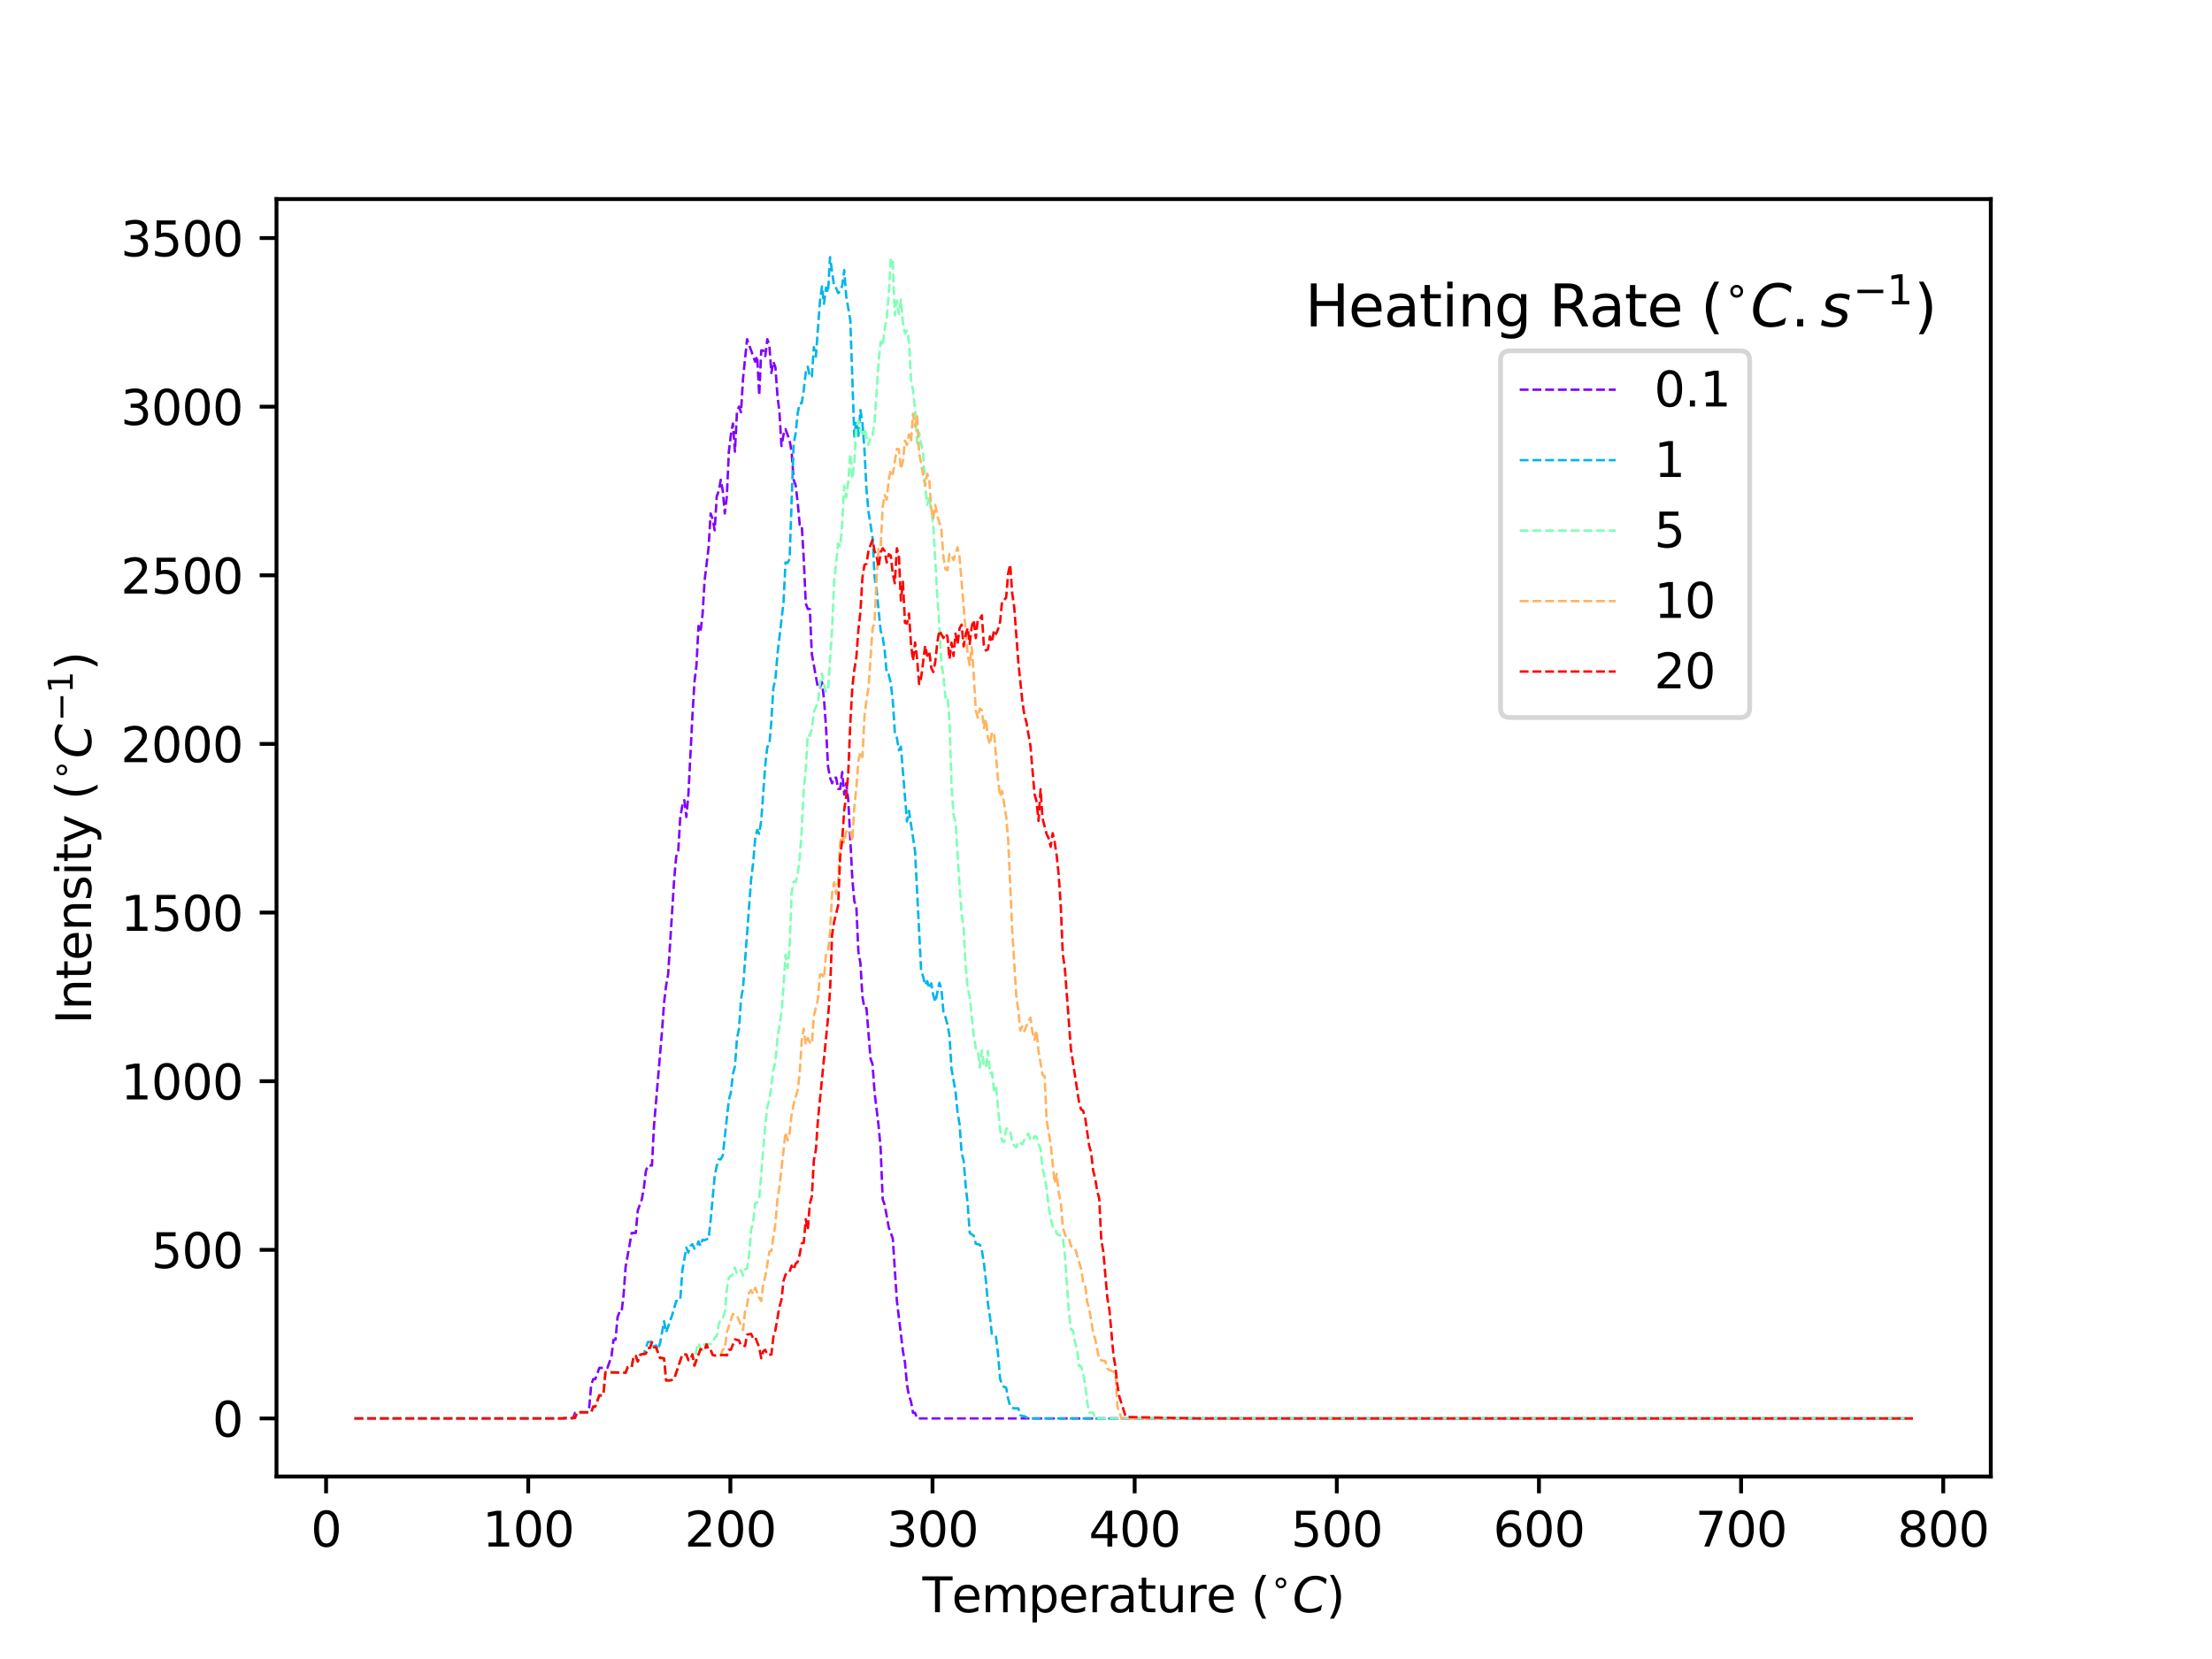 <?xml version="1.0" encoding="utf-8" standalone="no"?>
<!DOCTYPE svg PUBLIC "-//W3C//DTD SVG 1.1//EN"
  "http://www.w3.org/Graphics/SVG/1.1/DTD/svg11.dtd">
<svg xmlns:xlink="http://www.w3.org/1999/xlink" width="460.8pt" height="345.6pt" viewBox="0 0 460.8 345.6" xmlns="http://www.w3.org/2000/svg" version="1.1">
 <defs>
  <style type="text/css">*{stroke-linejoin: round; stroke-linecap: butt}</style>
 </defs>
 <g id="figure_1">
  <g id="patch_1">
   <path d="M 0 345.6 
L 460.8 345.6 
L 460.8 0 
L 0 0 
z
" style="fill: #ffffff"/>
  </g>
  <g id="axes_1">
   <g id="patch_2">
    <path d="M 57.6 307.584 
L 414.72 307.584 
L 414.72 41.472 
L 57.6 41.472 
z
" style="fill: #ffffff"/>
   </g>
   <g id="matplotlib.axis_1">
    <g id="xtick_1">
     <g id="line2d_1">
      <defs>
       <path id="mc1301c5513" d="M 0 0 
L 0 3.5 
" style="stroke: #000000; stroke-width: 0.8"/>
      </defs>
      <g>
       <use xlink:href="#mc1301c5513" x="67.93" y="307.584" style="stroke: #000000; stroke-width: 0.8"/>
      </g>
     </g>
     <g id="text_1">
      <!-- 0 -->
      <g transform="translate(64.749 322.182) scale(0.1 -0.1)">
       <defs>
        <path id="DejaVuSans-30" d="M 2034 4250 
Q 1547 4250 1301 3770 
Q 1056 3291 1056 2328 
Q 1056 1369 1301 889 
Q 1547 409 2034 409 
Q 2525 409 2770 889 
Q 3016 1369 3016 2328 
Q 3016 3291 2770 3770 
Q 2525 4250 2034 4250 
z
M 2034 4750 
Q 2819 4750 3233 4129 
Q 3647 3509 3647 2328 
Q 3647 1150 3233 529 
Q 2819 -91 2034 -91 
Q 1250 -91 836 529 
Q 422 1150 422 2328 
Q 422 3509 836 4129 
Q 1250 4750 2034 4750 
z
" transform="scale(0.016)"/>
       </defs>
       <use xlink:href="#DejaVuSans-30"/>
      </g>
     </g>
    </g>
    <g id="xtick_2">
     <g id="line2d_2">
      <g>
       <use xlink:href="#mc1301c5513" x="110.04" y="307.584" style="stroke: #000000; stroke-width: 0.8"/>
      </g>
     </g>
     <g id="text_2">
      <!-- 100 -->
      <g transform="translate(100.496 322.182) scale(0.1 -0.1)">
       <defs>
        <path id="DejaVuSans-31" d="M 794 531 
L 1825 531 
L 1825 4091 
L 703 3866 
L 703 4441 
L 1819 4666 
L 2450 4666 
L 2450 531 
L 3481 531 
L 3481 0 
L 794 0 
L 794 531 
z
" transform="scale(0.016)"/>
       </defs>
       <use xlink:href="#DejaVuSans-31"/>
       <use xlink:href="#DejaVuSans-30" transform="translate(63.623 0)"/>
       <use xlink:href="#DejaVuSans-30" transform="translate(127.246 0)"/>
      </g>
     </g>
    </g>
    <g id="xtick_3">
     <g id="line2d_3">
      <g>
       <use xlink:href="#mc1301c5513" x="152.15" y="307.584" style="stroke: #000000; stroke-width: 0.8"/>
      </g>
     </g>
     <g id="text_3">
      <!-- 200 -->
      <g transform="translate(142.607 322.182) scale(0.1 -0.1)">
       <defs>
        <path id="DejaVuSans-32" d="M 1228 531 
L 3431 531 
L 3431 0 
L 469 0 
L 469 531 
Q 828 903 1448 1529 
Q 2069 2156 2228 2338 
Q 2531 2678 2651 2914 
Q 2772 3150 2772 3378 
Q 2772 3750 2511 3984 
Q 2250 4219 1831 4219 
Q 1534 4219 1204 4116 
Q 875 4013 500 3803 
L 500 4441 
Q 881 4594 1212 4672 
Q 1544 4750 1819 4750 
Q 2544 4750 2975 4387 
Q 3406 4025 3406 3419 
Q 3406 3131 3298 2873 
Q 3191 2616 2906 2266 
Q 2828 2175 2409 1742 
Q 1991 1309 1228 531 
z
" transform="scale(0.016)"/>
       </defs>
       <use xlink:href="#DejaVuSans-32"/>
       <use xlink:href="#DejaVuSans-30" transform="translate(63.623 0)"/>
       <use xlink:href="#DejaVuSans-30" transform="translate(127.246 0)"/>
      </g>
     </g>
    </g>
    <g id="xtick_4">
     <g id="line2d_4">
      <g>
       <use xlink:href="#mc1301c5513" x="194.261" y="307.584" style="stroke: #000000; stroke-width: 0.8"/>
      </g>
     </g>
     <g id="text_4">
      <!-- 300 -->
      <g transform="translate(184.717 322.182) scale(0.1 -0.1)">
       <defs>
        <path id="DejaVuSans-33" d="M 2597 2516 
Q 3050 2419 3304 2112 
Q 3559 1806 3559 1356 
Q 3559 666 3084 287 
Q 2609 -91 1734 -91 
Q 1441 -91 1130 -33 
Q 819 25 488 141 
L 488 750 
Q 750 597 1062 519 
Q 1375 441 1716 441 
Q 2309 441 2620 675 
Q 2931 909 2931 1356 
Q 2931 1769 2642 2001 
Q 2353 2234 1838 2234 
L 1294 2234 
L 1294 2753 
L 1863 2753 
Q 2328 2753 2575 2939 
Q 2822 3125 2822 3475 
Q 2822 3834 2567 4026 
Q 2313 4219 1838 4219 
Q 1578 4219 1281 4162 
Q 984 4106 628 3988 
L 628 4550 
Q 988 4650 1302 4700 
Q 1616 4750 1894 4750 
Q 2613 4750 3031 4423 
Q 3450 4097 3450 3541 
Q 3450 3153 3228 2886 
Q 3006 2619 2597 2516 
z
" transform="scale(0.016)"/>
       </defs>
       <use xlink:href="#DejaVuSans-33"/>
       <use xlink:href="#DejaVuSans-30" transform="translate(63.623 0)"/>
       <use xlink:href="#DejaVuSans-30" transform="translate(127.246 0)"/>
      </g>
     </g>
    </g>
    <g id="xtick_5">
     <g id="line2d_5">
      <g>
       <use xlink:href="#mc1301c5513" x="236.371" y="307.584" style="stroke: #000000; stroke-width: 0.8"/>
      </g>
     </g>
     <g id="text_5">
      <!-- 400 -->
      <g transform="translate(226.827 322.182) scale(0.1 -0.1)">
       <defs>
        <path id="DejaVuSans-34" d="M 2419 4116 
L 825 1625 
L 2419 1625 
L 2419 4116 
z
M 2253 4666 
L 3047 4666 
L 3047 1625 
L 3713 1625 
L 3713 1100 
L 3047 1100 
L 3047 0 
L 2419 0 
L 2419 1100 
L 313 1100 
L 313 1709 
L 2253 4666 
z
" transform="scale(0.016)"/>
       </defs>
       <use xlink:href="#DejaVuSans-34"/>
       <use xlink:href="#DejaVuSans-30" transform="translate(63.623 0)"/>
       <use xlink:href="#DejaVuSans-30" transform="translate(127.246 0)"/>
      </g>
     </g>
    </g>
    <g id="xtick_6">
     <g id="line2d_6">
      <g>
       <use xlink:href="#mc1301c5513" x="278.481" y="307.584" style="stroke: #000000; stroke-width: 0.8"/>
      </g>
     </g>
     <g id="text_6">
      <!-- 500 -->
      <g transform="translate(268.937 322.182) scale(0.1 -0.1)">
       <defs>
        <path id="DejaVuSans-35" d="M 691 4666 
L 3169 4666 
L 3169 4134 
L 1269 4134 
L 1269 2991 
Q 1406 3038 1543 3061 
Q 1681 3084 1819 3084 
Q 2600 3084 3056 2656 
Q 3513 2228 3513 1497 
Q 3513 744 3044 326 
Q 2575 -91 1722 -91 
Q 1428 -91 1123 -41 
Q 819 9 494 109 
L 494 744 
Q 775 591 1075 516 
Q 1375 441 1709 441 
Q 2250 441 2565 725 
Q 2881 1009 2881 1497 
Q 2881 1984 2565 2268 
Q 2250 2553 1709 2553 
Q 1456 2553 1204 2497 
Q 953 2441 691 2322 
L 691 4666 
z
" transform="scale(0.016)"/>
       </defs>
       <use xlink:href="#DejaVuSans-35"/>
       <use xlink:href="#DejaVuSans-30" transform="translate(63.623 0)"/>
       <use xlink:href="#DejaVuSans-30" transform="translate(127.246 0)"/>
      </g>
     </g>
    </g>
    <g id="xtick_7">
     <g id="line2d_7">
      <g>
       <use xlink:href="#mc1301c5513" x="320.591" y="307.584" style="stroke: #000000; stroke-width: 0.8"/>
      </g>
     </g>
     <g id="text_7">
      <!-- 600 -->
      <g transform="translate(311.048 322.182) scale(0.1 -0.1)">
       <defs>
        <path id="DejaVuSans-36" d="M 2113 2584 
Q 1688 2584 1439 2293 
Q 1191 2003 1191 1497 
Q 1191 994 1439 701 
Q 1688 409 2113 409 
Q 2538 409 2786 701 
Q 3034 994 3034 1497 
Q 3034 2003 2786 2293 
Q 2538 2584 2113 2584 
z
M 3366 4563 
L 3366 3988 
Q 3128 4100 2886 4159 
Q 2644 4219 2406 4219 
Q 1781 4219 1451 3797 
Q 1122 3375 1075 2522 
Q 1259 2794 1537 2939 
Q 1816 3084 2150 3084 
Q 2853 3084 3261 2657 
Q 3669 2231 3669 1497 
Q 3669 778 3244 343 
Q 2819 -91 2113 -91 
Q 1303 -91 875 529 
Q 447 1150 447 2328 
Q 447 3434 972 4092 
Q 1497 4750 2381 4750 
Q 2619 4750 2861 4703 
Q 3103 4656 3366 4563 
z
" transform="scale(0.016)"/>
       </defs>
       <use xlink:href="#DejaVuSans-36"/>
       <use xlink:href="#DejaVuSans-30" transform="translate(63.623 0)"/>
       <use xlink:href="#DejaVuSans-30" transform="translate(127.246 0)"/>
      </g>
     </g>
    </g>
    <g id="xtick_8">
     <g id="line2d_8">
      <g>
       <use xlink:href="#mc1301c5513" x="362.701" y="307.584" style="stroke: #000000; stroke-width: 0.8"/>
      </g>
     </g>
     <g id="text_8">
      <!-- 700 -->
      <g transform="translate(353.158 322.182) scale(0.1 -0.1)">
       <defs>
        <path id="DejaVuSans-37" d="M 525 4666 
L 3525 4666 
L 3525 4397 
L 1831 0 
L 1172 0 
L 2766 4134 
L 525 4134 
L 525 4666 
z
" transform="scale(0.016)"/>
       </defs>
       <use xlink:href="#DejaVuSans-37"/>
       <use xlink:href="#DejaVuSans-30" transform="translate(63.623 0)"/>
       <use xlink:href="#DejaVuSans-30" transform="translate(127.246 0)"/>
      </g>
     </g>
    </g>
    <g id="xtick_9">
     <g id="line2d_9">
      <g>
       <use xlink:href="#mc1301c5513" x="404.812" y="307.584" style="stroke: #000000; stroke-width: 0.8"/>
      </g>
     </g>
     <g id="text_9">
      <!-- 800 -->
      <g transform="translate(395.268 322.182) scale(0.1 -0.1)">
       <defs>
        <path id="DejaVuSans-38" d="M 2034 2216 
Q 1584 2216 1326 1975 
Q 1069 1734 1069 1313 
Q 1069 891 1326 650 
Q 1584 409 2034 409 
Q 2484 409 2743 651 
Q 3003 894 3003 1313 
Q 3003 1734 2745 1975 
Q 2488 2216 2034 2216 
z
M 1403 2484 
Q 997 2584 770 2862 
Q 544 3141 544 3541 
Q 544 4100 942 4425 
Q 1341 4750 2034 4750 
Q 2731 4750 3128 4425 
Q 3525 4100 3525 3541 
Q 3525 3141 3298 2862 
Q 3072 2584 2669 2484 
Q 3125 2378 3379 2068 
Q 3634 1759 3634 1313 
Q 3634 634 3220 271 
Q 2806 -91 2034 -91 
Q 1263 -91 848 271 
Q 434 634 434 1313 
Q 434 1759 690 2068 
Q 947 2378 1403 2484 
z
M 1172 3481 
Q 1172 3119 1398 2916 
Q 1625 2713 2034 2713 
Q 2441 2713 2670 2916 
Q 2900 3119 2900 3481 
Q 2900 3844 2670 4047 
Q 2441 4250 2034 4250 
Q 1625 4250 1398 4047 
Q 1172 3844 1172 3481 
z
" transform="scale(0.016)"/>
       </defs>
       <use xlink:href="#DejaVuSans-38"/>
       <use xlink:href="#DejaVuSans-30" transform="translate(63.623 0)"/>
       <use xlink:href="#DejaVuSans-30" transform="translate(127.246 0)"/>
      </g>
     </g>
    </g>
    <g id="text_10">
     <!-- Temperature ($^{\circ}C$) -->
     <g transform="translate(192.16 335.862) scale(0.1 -0.1)">
      <defs>
       <path id="DejaVuSans-54" d="M -19 4666 
L 3928 4666 
L 3928 4134 
L 2272 4134 
L 2272 0 
L 1638 0 
L 1638 4134 
L -19 4134 
L -19 4666 
z
" transform="scale(0.016)"/>
       <path id="DejaVuSans-65" d="M 3597 1894 
L 3597 1613 
L 953 1613 
Q 991 1019 1311 708 
Q 1631 397 2203 397 
Q 2534 397 2845 478 
Q 3156 559 3463 722 
L 3463 178 
Q 3153 47 2828 -22 
Q 2503 -91 2169 -91 
Q 1331 -91 842 396 
Q 353 884 353 1716 
Q 353 2575 817 3079 
Q 1281 3584 2069 3584 
Q 2775 3584 3186 3129 
Q 3597 2675 3597 1894 
z
M 3022 2063 
Q 3016 2534 2758 2815 
Q 2500 3097 2075 3097 
Q 1594 3097 1305 2825 
Q 1016 2553 972 2059 
L 3022 2063 
z
" transform="scale(0.016)"/>
       <path id="DejaVuSans-6d" d="M 3328 2828 
Q 3544 3216 3844 3400 
Q 4144 3584 4550 3584 
Q 5097 3584 5394 3201 
Q 5691 2819 5691 2113 
L 5691 0 
L 5113 0 
L 5113 2094 
Q 5113 2597 4934 2840 
Q 4756 3084 4391 3084 
Q 3944 3084 3684 2787 
Q 3425 2491 3425 1978 
L 3425 0 
L 2847 0 
L 2847 2094 
Q 2847 2600 2669 2842 
Q 2491 3084 2119 3084 
Q 1678 3084 1418 2786 
Q 1159 2488 1159 1978 
L 1159 0 
L 581 0 
L 581 3500 
L 1159 3500 
L 1159 2956 
Q 1356 3278 1631 3431 
Q 1906 3584 2284 3584 
Q 2666 3584 2933 3390 
Q 3200 3197 3328 2828 
z
" transform="scale(0.016)"/>
       <path id="DejaVuSans-70" d="M 1159 525 
L 1159 -1331 
L 581 -1331 
L 581 3500 
L 1159 3500 
L 1159 2969 
Q 1341 3281 1617 3432 
Q 1894 3584 2278 3584 
Q 2916 3584 3314 3078 
Q 3713 2572 3713 1747 
Q 3713 922 3314 415 
Q 2916 -91 2278 -91 
Q 1894 -91 1617 61 
Q 1341 213 1159 525 
z
M 3116 1747 
Q 3116 2381 2855 2742 
Q 2594 3103 2138 3103 
Q 1681 3103 1420 2742 
Q 1159 2381 1159 1747 
Q 1159 1113 1420 752 
Q 1681 391 2138 391 
Q 2594 391 2855 752 
Q 3116 1113 3116 1747 
z
" transform="scale(0.016)"/>
       <path id="DejaVuSans-72" d="M 2631 2963 
Q 2534 3019 2420 3045 
Q 2306 3072 2169 3072 
Q 1681 3072 1420 2755 
Q 1159 2438 1159 1844 
L 1159 0 
L 581 0 
L 581 3500 
L 1159 3500 
L 1159 2956 
Q 1341 3275 1631 3429 
Q 1922 3584 2338 3584 
Q 2397 3584 2469 3576 
Q 2541 3569 2628 3553 
L 2631 2963 
z
" transform="scale(0.016)"/>
       <path id="DejaVuSans-61" d="M 2194 1759 
Q 1497 1759 1228 1600 
Q 959 1441 959 1056 
Q 959 750 1161 570 
Q 1363 391 1709 391 
Q 2188 391 2477 730 
Q 2766 1069 2766 1631 
L 2766 1759 
L 2194 1759 
z
M 3341 1997 
L 3341 0 
L 2766 0 
L 2766 531 
Q 2569 213 2275 61 
Q 1981 -91 1556 -91 
Q 1019 -91 701 211 
Q 384 513 384 1019 
Q 384 1609 779 1909 
Q 1175 2209 1959 2209 
L 2766 2209 
L 2766 2266 
Q 2766 2663 2505 2880 
Q 2244 3097 1772 3097 
Q 1472 3097 1187 3025 
Q 903 2953 641 2809 
L 641 3341 
Q 956 3463 1253 3523 
Q 1550 3584 1831 3584 
Q 2591 3584 2966 3190 
Q 3341 2797 3341 1997 
z
" transform="scale(0.016)"/>
       <path id="DejaVuSans-74" d="M 1172 4494 
L 1172 3500 
L 2356 3500 
L 2356 3053 
L 1172 3053 
L 1172 1153 
Q 1172 725 1289 603 
Q 1406 481 1766 481 
L 2356 481 
L 2356 0 
L 1766 0 
Q 1100 0 847 248 
Q 594 497 594 1153 
L 594 3053 
L 172 3053 
L 172 3500 
L 594 3500 
L 594 4494 
L 1172 4494 
z
" transform="scale(0.016)"/>
       <path id="DejaVuSans-75" d="M 544 1381 
L 544 3500 
L 1119 3500 
L 1119 1403 
Q 1119 906 1312 657 
Q 1506 409 1894 409 
Q 2359 409 2629 706 
Q 2900 1003 2900 1516 
L 2900 3500 
L 3475 3500 
L 3475 0 
L 2900 0 
L 2900 538 
Q 2691 219 2414 64 
Q 2138 -91 1772 -91 
Q 1169 -91 856 284 
Q 544 659 544 1381 
z
M 1991 3584 
L 1991 3584 
z
" transform="scale(0.016)"/>
       <path id="DejaVuSans-20" transform="scale(0.016)"/>
       <path id="DejaVuSans-28" d="M 1984 4856 
Q 1566 4138 1362 3434 
Q 1159 2731 1159 2009 
Q 1159 1288 1364 580 
Q 1569 -128 1984 -844 
L 1484 -844 
Q 1016 -109 783 600 
Q 550 1309 550 2009 
Q 550 2706 781 3412 
Q 1013 4119 1484 4856 
L 1984 4856 
z
" transform="scale(0.016)"/>
       <path id="DejaVuSans-2218" d="M 2000 2619 
Q 1750 2619 1578 2445 
Q 1406 2272 1406 2022 
Q 1406 1775 1578 1605 
Q 1750 1435 2000 1435 
Q 2250 1435 2422 1605 
Q 2594 1775 2594 2022 
Q 2594 2269 2420 2444 
Q 2247 2619 2000 2619 
z
M 2000 3022 
Q 2200 3022 2384 2945 
Q 2569 2869 2703 2725 
Q 2847 2585 2919 2406 
Q 2991 2228 2991 2022 
Q 2991 1610 2702 1324 
Q 2413 1038 1994 1038 
Q 1572 1038 1290 1319 
Q 1009 1600 1009 2022 
Q 1009 2441 1296 2731 
Q 1584 3022 2000 3022 
z
" transform="scale(0.016)"/>
       <path id="DejaVuSans-Oblique-43" d="M 4447 4306 
L 4319 3641 
Q 4019 3944 3683 4091 
Q 3347 4238 2956 4238 
Q 2422 4238 2017 3981 
Q 1613 3725 1319 3200 
Q 1131 2863 1032 2486 
Q 934 2109 934 1728 
Q 934 1091 1264 756 
Q 1594 422 2222 422 
Q 2656 422 3056 561 
Q 3456 700 3834 978 
L 3688 231 
Q 3316 72 2936 -9 
Q 2556 -91 2175 -91 
Q 1278 -91 773 396 
Q 269 884 269 1753 
Q 269 2309 461 2846 
Q 653 3384 1013 3828 
Q 1394 4300 1883 4525 
Q 2372 4750 3022 4750 
Q 3422 4750 3780 4639 
Q 4138 4528 4447 4306 
z
" transform="scale(0.016)"/>
       <path id="DejaVuSans-29" d="M 513 4856 
L 1013 4856 
Q 1481 4119 1714 3412 
Q 1947 2706 1947 2009 
Q 1947 1309 1714 600 
Q 1481 -109 1013 -844 
L 513 -844 
Q 928 -128 1133 580 
Q 1338 1288 1338 2009 
Q 1338 2731 1133 3434 
Q 928 4138 513 4856 
z
" transform="scale(0.016)"/>
      </defs>
      <use xlink:href="#DejaVuSans-54" transform="translate(0 0.125)"/>
      <use xlink:href="#DejaVuSans-65" transform="translate(61.084 0.125)"/>
      <use xlink:href="#DejaVuSans-6d" transform="translate(122.607 0.125)"/>
      <use xlink:href="#DejaVuSans-70" transform="translate(220.02 0.125)"/>
      <use xlink:href="#DejaVuSans-65" transform="translate(283.496 0.125)"/>
      <use xlink:href="#DejaVuSans-72" transform="translate(345.02 0.125)"/>
      <use xlink:href="#DejaVuSans-61" transform="translate(386.133 0.125)"/>
      <use xlink:href="#DejaVuSans-74" transform="translate(447.412 0.125)"/>
      <use xlink:href="#DejaVuSans-75" transform="translate(486.621 0.125)"/>
      <use xlink:href="#DejaVuSans-72" transform="translate(550 0.125)"/>
      <use xlink:href="#DejaVuSans-65" transform="translate(591.113 0.125)"/>
      <use xlink:href="#DejaVuSans-20" transform="translate(652.637 0.125)"/>
      <use xlink:href="#DejaVuSans-28" transform="translate(684.424 0.125)"/>
      <use xlink:href="#DejaVuSans-2218" transform="translate(724.395 38.406) scale(0.7)"/>
      <use xlink:href="#DejaVuSans-Oblique-43" transform="translate(770.947 0.125)"/>
      <use xlink:href="#DejaVuSans-29" transform="translate(840.771 0.125)"/>
     </g>
    </g>
   </g>
   <g id="matplotlib.axis_2">
    <g id="ytick_1">
     <g id="line2d_10">
      <defs>
       <path id="m66f78052ab" d="M 0 0 
L -3.5 0 
" style="stroke: #000000; stroke-width: 0.8"/>
      </defs>
      <g>
       <use xlink:href="#m66f78052ab" x="57.6" y="295.488" style="stroke: #000000; stroke-width: 0.8"/>
      </g>
     </g>
     <g id="text_11">
      <!-- 0 -->
      <g transform="translate(44.237 299.287) scale(0.1 -0.1)">
       <use xlink:href="#DejaVuSans-30"/>
      </g>
     </g>
    </g>
    <g id="ytick_2">
     <g id="line2d_11">
      <g>
       <use xlink:href="#m66f78052ab" x="57.6" y="260.359" style="stroke: #000000; stroke-width: 0.8"/>
      </g>
     </g>
     <g id="text_12">
      <!-- 500 -->
      <g transform="translate(31.512 264.158) scale(0.1 -0.1)">
       <use xlink:href="#DejaVuSans-35"/>
       <use xlink:href="#DejaVuSans-30" transform="translate(63.623 0)"/>
       <use xlink:href="#DejaVuSans-30" transform="translate(127.246 0)"/>
      </g>
     </g>
    </g>
    <g id="ytick_3">
     <g id="line2d_12">
      <g>
       <use xlink:href="#m66f78052ab" x="57.6" y="225.23" style="stroke: #000000; stroke-width: 0.8"/>
      </g>
     </g>
     <g id="text_13">
      <!-- 1000 -->
      <g transform="translate(25.15 229.03) scale(0.1 -0.1)">
       <use xlink:href="#DejaVuSans-31"/>
       <use xlink:href="#DejaVuSans-30" transform="translate(63.623 0)"/>
       <use xlink:href="#DejaVuSans-30" transform="translate(127.246 0)"/>
       <use xlink:href="#DejaVuSans-30" transform="translate(190.869 0)"/>
      </g>
     </g>
    </g>
    <g id="ytick_4">
     <g id="line2d_13">
      <g>
       <use xlink:href="#m66f78052ab" x="57.6" y="190.102" style="stroke: #000000; stroke-width: 0.8"/>
      </g>
     </g>
     <g id="text_14">
      <!-- 1500 -->
      <g transform="translate(25.15 193.901) scale(0.1 -0.1)">
       <use xlink:href="#DejaVuSans-31"/>
       <use xlink:href="#DejaVuSans-35" transform="translate(63.623 0)"/>
       <use xlink:href="#DejaVuSans-30" transform="translate(127.246 0)"/>
       <use xlink:href="#DejaVuSans-30" transform="translate(190.869 0)"/>
      </g>
     </g>
    </g>
    <g id="ytick_5">
     <g id="line2d_14">
      <g>
       <use xlink:href="#m66f78052ab" x="57.6" y="154.973" style="stroke: #000000; stroke-width: 0.8"/>
      </g>
     </g>
     <g id="text_15">
      <!-- 2000 -->
      <g transform="translate(25.15 158.772) scale(0.1 -0.1)">
       <use xlink:href="#DejaVuSans-32"/>
       <use xlink:href="#DejaVuSans-30" transform="translate(63.623 0)"/>
       <use xlink:href="#DejaVuSans-30" transform="translate(127.246 0)"/>
       <use xlink:href="#DejaVuSans-30" transform="translate(190.869 0)"/>
      </g>
     </g>
    </g>
    <g id="ytick_6">
     <g id="line2d_15">
      <g>
       <use xlink:href="#m66f78052ab" x="57.6" y="119.844" style="stroke: #000000; stroke-width: 0.8"/>
      </g>
     </g>
     <g id="text_16">
      <!-- 2500 -->
      <g transform="translate(25.15 123.643) scale(0.1 -0.1)">
       <use xlink:href="#DejaVuSans-32"/>
       <use xlink:href="#DejaVuSans-35" transform="translate(63.623 0)"/>
       <use xlink:href="#DejaVuSans-30" transform="translate(127.246 0)"/>
       <use xlink:href="#DejaVuSans-30" transform="translate(190.869 0)"/>
      </g>
     </g>
    </g>
    <g id="ytick_7">
     <g id="line2d_16">
      <g>
       <use xlink:href="#m66f78052ab" x="57.6" y="84.715" style="stroke: #000000; stroke-width: 0.8"/>
      </g>
     </g>
     <g id="text_17">
      <!-- 3000 -->
      <g transform="translate(25.15 88.515) scale(0.1 -0.1)">
       <use xlink:href="#DejaVuSans-33"/>
       <use xlink:href="#DejaVuSans-30" transform="translate(63.623 0)"/>
       <use xlink:href="#DejaVuSans-30" transform="translate(127.246 0)"/>
       <use xlink:href="#DejaVuSans-30" transform="translate(190.869 0)"/>
      </g>
     </g>
    </g>
    <g id="ytick_8">
     <g id="line2d_17">
      <g>
       <use xlink:href="#m66f78052ab" x="57.6" y="49.587" style="stroke: #000000; stroke-width: 0.8"/>
      </g>
     </g>
     <g id="text_18">
      <!-- 3500 -->
      <g transform="translate(25.15 53.386) scale(0.1 -0.1)">
       <use xlink:href="#DejaVuSans-33"/>
       <use xlink:href="#DejaVuSans-35" transform="translate(63.623 0)"/>
       <use xlink:href="#DejaVuSans-30" transform="translate(127.246 0)"/>
       <use xlink:href="#DejaVuSans-30" transform="translate(190.869 0)"/>
      </g>
     </g>
    </g>
    <g id="text_19">
     <!-- Intensity ($^{\circ}C^{-1}$) -->
     <g transform="translate(19.05 213.328) rotate(-90) scale(0.1 -0.1)">
      <defs>
       <path id="DejaVuSans-49" d="M 628 4666 
L 1259 4666 
L 1259 0 
L 628 0 
L 628 4666 
z
" transform="scale(0.016)"/>
       <path id="DejaVuSans-6e" d="M 3513 2113 
L 3513 0 
L 2938 0 
L 2938 2094 
Q 2938 2591 2744 2837 
Q 2550 3084 2163 3084 
Q 1697 3084 1428 2787 
Q 1159 2491 1159 1978 
L 1159 0 
L 581 0 
L 581 3500 
L 1159 3500 
L 1159 2956 
Q 1366 3272 1645 3428 
Q 1925 3584 2291 3584 
Q 2894 3584 3203 3211 
Q 3513 2838 3513 2113 
z
" transform="scale(0.016)"/>
       <path id="DejaVuSans-73" d="M 2834 3397 
L 2834 2853 
Q 2591 2978 2328 3040 
Q 2066 3103 1784 3103 
Q 1356 3103 1142 2972 
Q 928 2841 928 2578 
Q 928 2378 1081 2264 
Q 1234 2150 1697 2047 
L 1894 2003 
Q 2506 1872 2764 1633 
Q 3022 1394 3022 966 
Q 3022 478 2636 193 
Q 2250 -91 1575 -91 
Q 1294 -91 989 -36 
Q 684 19 347 128 
L 347 722 
Q 666 556 975 473 
Q 1284 391 1588 391 
Q 1994 391 2212 530 
Q 2431 669 2431 922 
Q 2431 1156 2273 1281 
Q 2116 1406 1581 1522 
L 1381 1569 
Q 847 1681 609 1914 
Q 372 2147 372 2553 
Q 372 3047 722 3315 
Q 1072 3584 1716 3584 
Q 2034 3584 2315 3537 
Q 2597 3491 2834 3397 
z
" transform="scale(0.016)"/>
       <path id="DejaVuSans-69" d="M 603 3500 
L 1178 3500 
L 1178 0 
L 603 0 
L 603 3500 
z
M 603 4863 
L 1178 4863 
L 1178 4134 
L 603 4134 
L 603 4863 
z
" transform="scale(0.016)"/>
       <path id="DejaVuSans-79" d="M 2059 -325 
Q 1816 -950 1584 -1140 
Q 1353 -1331 966 -1331 
L 506 -1331 
L 506 -850 
L 844 -850 
Q 1081 -850 1212 -737 
Q 1344 -625 1503 -206 
L 1606 56 
L 191 3500 
L 800 3500 
L 1894 763 
L 2988 3500 
L 3597 3500 
L 2059 -325 
z
" transform="scale(0.016)"/>
       <path id="DejaVuSans-2212" d="M 678 2272 
L 4684 2272 
L 4684 1741 
L 678 1741 
L 678 2272 
z
" transform="scale(0.016)"/>
      </defs>
      <use xlink:href="#DejaVuSans-49" transform="translate(0 0.684)"/>
      <use xlink:href="#DejaVuSans-6e" transform="translate(29.492 0.684)"/>
      <use xlink:href="#DejaVuSans-74" transform="translate(92.871 0.684)"/>
      <use xlink:href="#DejaVuSans-65" transform="translate(132.08 0.684)"/>
      <use xlink:href="#DejaVuSans-6e" transform="translate(193.604 0.684)"/>
      <use xlink:href="#DejaVuSans-73" transform="translate(256.982 0.684)"/>
      <use xlink:href="#DejaVuSans-69" transform="translate(309.082 0.684)"/>
      <use xlink:href="#DejaVuSans-74" transform="translate(336.865 0.684)"/>
      <use xlink:href="#DejaVuSans-79" transform="translate(376.074 0.684)"/>
      <use xlink:href="#DejaVuSans-20" transform="translate(435.254 0.684)"/>
      <use xlink:href="#DejaVuSans-28" transform="translate(467.041 0.684)"/>
      <use xlink:href="#DejaVuSans-2218" transform="translate(507.012 38.966) scale(0.7)"/>
      <use xlink:href="#DejaVuSans-Oblique-43" transform="translate(553.564 0.684)"/>
      <use xlink:href="#DejaVuSans-2212" transform="translate(630.589 38.966) scale(0.7)"/>
      <use xlink:href="#DejaVuSans-31" transform="translate(689.242 38.966) scale(0.7)"/>
      <use xlink:href="#DejaVuSans-29" transform="translate(736.512 0.684)"/>
     </g>
    </g>
   </g>
   <g id="line2d_18">
    <path d="M 73.833 295.488 
L 119.369 295.488 
L 119.79 294.317 
L 122.32 294.317 
L 122.742 293.146 
L 123.163 288.462 
L 123.585 287.291 
L 124.007 287.291 
L 124.85 284.949 
L 126.536 284.949 
L 127.38 282.607 
L 127.801 279.095 
L 128.223 279.095 
L 128.645 274.411 
L 129.066 273.24 
L 129.488 273.24 
L 129.909 269.727 
L 130.331 263.872 
L 131.596 256.846 
L 132.439 256.846 
L 132.861 252.163 
L 133.704 249.821 
L 134.126 247.479 
L 134.547 243.966 
L 134.969 242.795 
L 135.812 242.795 
L 136.234 234.598 
L 137.92 214.692 
L 138.342 208.837 
L 138.764 205.324 
L 139.185 202.982 
L 140.45 183.076 
L 140.872 178.392 
L 141.293 177.221 
L 141.715 170.195 
L 142.137 167.854 
L 142.558 166.683 
L 142.98 170.195 
L 143.402 165.512 
L 144.245 149.118 
L 144.666 142.092 
L 145.088 138.58 
L 145.51 130.383 
L 145.931 131.554 
L 146.353 128.041 
L 146.775 121.015 
L 147.618 113.989 
L 148.039 106.964 
L 148.461 108.135 
L 148.883 110.477 
L 149.304 103.451 
L 149.726 102.28 
L 150.148 99.938 
L 150.569 102.28 
L 150.991 106.964 
L 151.413 103.451 
L 151.834 94.083 
L 152.256 90.57 
L 152.677 88.228 
L 153.099 94.083 
L 153.521 85.886 
L 153.942 84.715 
L 154.364 85.886 
L 154.786 78.861 
L 155.629 70.664 
L 157.315 75.348 
L 157.737 74.177 
L 158.159 82.374 
L 158.58 73.006 
L 159.002 73.006 
L 159.423 74.177 
L 159.845 70.664 
L 160.267 71.835 
L 160.688 77.69 
L 161.11 75.348 
L 161.532 76.519 
L 161.953 82.374 
L 162.375 85.886 
L 162.797 92.912 
L 163.218 90.57 
L 163.64 89.399 
L 164.483 91.741 
L 164.905 94.083 
L 165.326 99.938 
L 165.748 101.109 
L 166.17 104.622 
L 166.591 109.306 
L 167.013 109.306 
L 167.434 116.331 
L 167.856 125.699 
L 168.278 126.87 
L 168.699 126.87 
L 169.121 136.238 
L 170.386 143.263 
L 170.807 143.263 
L 171.229 142.092 
L 171.651 145.605 
L 172.072 151.46 
L 172.494 159.657 
L 172.916 161.999 
L 173.337 163.17 
L 173.759 161.999 
L 174.18 161.999 
L 174.602 164.341 
L 175.024 164.341 
L 175.445 160.828 
L 175.867 165.512 
L 176.289 163.17 
L 176.71 166.683 
L 177.554 183.076 
L 177.975 187.76 
L 178.397 188.931 
L 178.818 198.298 
L 179.24 200.64 
L 179.662 207.666 
L 180.083 210.008 
L 180.505 210.008 
L 181.348 220.547 
L 181.77 221.718 
L 182.191 227.572 
L 183.035 234.598 
L 183.456 239.282 
L 183.878 249.821 
L 184.3 250.992 
L 185.143 255.675 
L 185.986 258.017 
L 186.829 270.898 
L 188.094 281.437 
L 188.516 283.778 
L 188.938 288.462 
L 189.359 290.804 
L 189.781 291.975 
L 190.202 294.317 
L 190.624 294.317 
L 191.046 295.488 
L 398.487 295.488 
L 398.487 295.488 
" clip-path="url(#p3e79117659)" style="fill: none; stroke-dasharray: 1.85,0.8; stroke-dashoffset: 0; stroke: #8000ff; stroke-width: 0.5"/>
   </g>
   <g id="line2d_19">
    <path d="M 73.833 295.488 
L 117.261 295.488 
L 117.682 295.371 
L 119.79 295.371 
L 120.212 294.2 
L 123.163 294.2 
L 123.585 293.029 
L 124.007 293.029 
L 124.85 290.687 
L 125.271 290.687 
L 125.693 290.57 
L 126.115 285.886 
L 129.909 285.886 
L 130.331 286.003 
L 130.753 284.832 
L 131.596 284.832 
L 132.018 282.49 
L 132.439 282.49 
L 132.861 283.661 
L 133.282 282.256 
L 134.126 282.022 
L 134.969 279.563 
L 135.391 279.563 
L 135.812 279.446 
L 136.234 280.617 
L 136.655 280.266 
L 137.077 281.202 
L 137.499 279.797 
L 138.342 275.23 
L 138.764 277.572 
L 140.029 273.942 
L 140.872 271.015 
L 141.293 271.015 
L 141.715 270.781 
L 142.137 264.692 
L 142.98 259.891 
L 143.402 260.945 
L 143.823 259.54 
L 144.245 259.188 
L 144.666 260.125 
L 145.088 259.891 
L 145.51 258.603 
L 145.931 259.54 
L 146.353 258.252 
L 146.775 258.369 
L 147.196 258.134 
L 147.618 258.134 
L 148.039 254.153 
L 148.883 245.02 
L 149.304 242.912 
L 149.726 241.507 
L 150.148 241.507 
L 150.569 240.687 
L 151.834 229.095 
L 152.256 227.572 
L 152.677 223.708 
L 153.099 222.186 
L 153.521 216.331 
L 153.942 214.341 
L 154.364 208.135 
L 154.786 205.793 
L 156.472 183.193 
L 156.894 179.797 
L 157.315 174.762 
L 157.737 172.889 
L 158.159 173.708 
L 158.58 170.898 
L 159.423 159.306 
L 159.845 155.558 
L 160.267 155.207 
L 160.688 150.172 
L 161.11 143.263 
L 161.532 141.507 
L 161.953 136.355 
L 163.218 125.465 
L 163.64 117.151 
L 164.061 117.268 
L 164.483 116.448 
L 165.326 92.561 
L 165.748 90.219 
L 166.17 86.121 
L 166.591 84.013 
L 167.013 84.013 
L 167.434 81.32 
L 167.856 77.573 
L 168.278 76.402 
L 168.699 78.509 
L 169.121 78.392 
L 169.543 72.303 
L 169.964 74.294 
L 170.807 62.819 
L 171.229 59.657 
L 171.651 63.287 
L 172.072 59.891 
L 172.494 60.945 
L 172.916 53.568 
L 173.759 59.657 
L 174.18 60.008 
L 174.602 61.062 
L 175.024 60.711 
L 175.445 59.54 
L 175.867 56.261 
L 176.289 61.765 
L 177.132 66.683 
L 177.975 90.922 
L 178.397 87.643 
L 178.818 90.804 
L 179.24 85.418 
L 179.662 88.111 
L 180.083 93.732 
L 180.505 101.929 
L 180.927 106.612 
L 181.77 111.999 
L 182.191 120.196 
L 182.613 122.772 
L 183.456 131.437 
L 183.878 132.725 
L 184.3 135.535 
L 184.721 140.336 
L 185.143 140.57 
L 185.564 142.327 
L 185.986 145.957 
L 186.408 152.514 
L 186.829 153.685 
L 187.251 156.261 
L 187.673 155.558 
L 188.938 171.132 
L 189.359 168.907 
L 190.624 177.338 
L 191.889 202.28 
L 192.311 203.451 
L 192.732 205.207 
L 193.154 204.387 
L 193.575 205.91 
L 193.997 204.856 
L 194.419 207.315 
L 194.84 208.72 
L 195.684 204.739 
L 196.105 205.91 
L 196.527 210.711 
L 196.948 211.882 
L 197.37 213.404 
L 197.792 215.746 
L 198.213 222.654 
L 199.057 227.455 
L 199.478 231.671 
L 199.9 234.247 
L 200.322 240.219 
L 200.743 241.741 
L 201.165 247.01 
L 201.586 250.757 
L 202.008 256.846 
L 202.851 257.432 
L 203.273 259.071 
L 204.116 259.305 
L 204.538 260.476 
L 204.959 263.052 
L 205.381 266.8 
L 205.803 271.6 
L 206.224 274.294 
L 206.646 278.158 
L 207.068 278.275 
L 207.489 278.509 
L 207.911 282.139 
L 208.332 287.174 
L 208.754 288.579 
L 209.176 288.931 
L 209.597 289.048 
L 210.019 291.39 
L 210.441 292.912 
L 210.862 293.263 
L 211.284 293.38 
L 212.127 293.38 
L 212.549 294.785 
L 212.97 295.02 
L 213.392 295.02 
L 214.235 295.488 
L 398.487 295.488 
L 398.487 295.488 
" clip-path="url(#p3e79117659)" style="fill: none; stroke-dasharray: 1.85,0.8; stroke-dashoffset: 0; stroke: #00b5eb; stroke-width: 0.5"/>
   </g>
   <g id="line2d_20">
    <path d="M 73.833 295.488 
L 117.261 295.488 
L 117.682 295.371 
L 119.79 295.371 
L 120.212 294.2 
L 123.163 294.2 
L 123.585 293.029 
L 124.007 293.029 
L 124.85 290.687 
L 125.271 290.687 
L 125.693 290.57 
L 126.115 285.886 
L 130.331 285.98 
L 130.753 284.809 
L 131.596 284.809 
L 132.018 282.467 
L 132.439 282.467 
L 132.861 283.638 
L 133.282 282.35 
L 133.704 282.116 
L 134.126 282.116 
L 134.547 281.999 
L 134.969 280.828 
L 135.391 280.828 
L 135.812 279.633 
L 136.234 280.687 
L 136.655 280.687 
L 137.499 282.912 
L 137.92 282.912 
L 138.342 283.029 
L 138.764 287.596 
L 139.607 287.596 
L 140.029 287.479 
L 140.45 287.244 
L 142.137 282.209 
L 142.98 282.209 
L 143.402 283.357 
L 143.823 283.357 
L 144.245 282.162 
L 144.666 284.481 
L 145.088 280.968 
L 145.51 279.797 
L 145.931 281.062 
L 146.353 281.296 
L 146.775 280.008 
L 148.039 279.985 
L 148.461 279.703 
L 148.883 278.65 
L 149.304 278.369 
L 149.726 275.886 
L 150.148 274.809 
L 150.569 274.551 
L 150.991 273.333 
L 151.413 268.603 
L 151.834 266.12 
L 152.677 265.488 
L 153.099 264.059 
L 153.521 265.324 
L 154.364 264.622 
L 154.786 265.746 
L 155.207 264.434 
L 155.629 264.247 
L 156.05 261.413 
L 156.472 256.214 
L 156.894 254.598 
L 157.315 250.64 
L 157.737 250.5 
L 158.159 249.727 
L 159.423 234.27 
L 159.845 230.547 
L 160.267 229.235 
L 161.11 222.842 
L 161.532 221.156 
L 161.953 216.425 
L 162.797 210.851 
L 163.218 205.582 
L 163.64 198.907 
L 164.061 201.671 
L 164.483 197.409 
L 164.905 186.05 
L 165.326 183.638 
L 165.748 183.802 
L 166.17 182.209 
L 166.591 178.673 
L 167.013 172.935 
L 167.434 164.481 
L 167.856 160.289 
L 168.278 153.053 
L 168.699 153.287 
L 169.121 151.882 
L 169.543 148.322 
L 169.964 147.245 
L 170.386 146.659 
L 170.807 142.444 
L 171.229 140.313 
L 171.651 142.701 
L 172.072 144.13 
L 172.494 143.825 
L 173.337 131.203 
L 173.759 121.273 
L 174.602 113.217 
L 175.024 113.755 
L 175.445 108.978 
L 175.867 101.179 
L 176.289 103.591 
L 176.71 100.289 
L 177.132 94.528 
L 177.554 99.704 
L 177.975 96.238 
L 178.397 88.861 
L 178.818 87.619 
L 179.24 89.891 
L 179.662 90.336 
L 180.083 89.352 
L 180.927 92.678 
L 181.348 91.015 
L 181.77 90.664 
L 182.191 87.994 
L 183.035 75.324 
L 183.456 71.156 
L 183.878 72.069 
L 184.3 68.533 
L 184.721 66.238 
L 185.143 61.273 
L 185.564 53.755 
L 185.986 54.598 
L 186.408 65.699 
L 186.829 62.631 
L 187.251 65.395 
L 187.673 62.397 
L 188.094 67.198 
L 188.516 69.493 
L 188.938 68.861 
L 189.359 71.156 
L 189.781 79.095 
L 190.202 81.39 
L 190.624 85.114 
L 191.046 92.374 
L 191.467 90.172 
L 192.311 94.481 
L 192.732 101.39 
L 193.154 105.16 
L 193.575 103.568 
L 194.419 109.376 
L 195.262 124.317 
L 195.684 130.406 
L 196.105 138.111 
L 196.527 140.711 
L 196.948 145.324 
L 197.37 144.95 
L 197.792 150.055 
L 198.213 163.615 
L 198.635 169.797 
L 199.057 171.273 
L 199.9 184.575 
L 200.322 190.453 
L 200.743 193.24 
L 201.165 201.39 
L 201.586 205.769 
L 202.008 207.596 
L 202.851 215.793 
L 203.273 218.369 
L 203.695 218.673 
L 204.116 222.373 
L 204.538 218.814 
L 204.959 222.116 
L 205.381 222.303 
L 205.803 218.954 
L 206.224 223.591 
L 206.646 223.38 
L 207.068 227.104 
L 207.489 226.284 
L 208.332 235.348 
L 208.754 237.666 
L 209.176 237.947 
L 209.597 235.113 
L 210.019 235.16 
L 210.441 235.605 
L 210.862 238.111 
L 211.284 238.673 
L 211.706 239.024 
L 212.127 237.83 
L 212.97 238.415 
L 213.392 237.455 
L 214.235 236.167 
L 214.657 237.432 
L 215.079 237.596 
L 215.5 236.706 
L 215.922 236.776 
L 216.765 239.446 
L 217.187 243.451 
L 217.608 245.137 
L 218.03 247.643 
L 218.452 251.226 
L 218.873 253.778 
L 219.295 255.488 
L 219.716 255.699 
L 220.138 257.034 
L 220.56 257.315 
L 220.981 257.432 
L 221.403 257.736 
L 221.825 261.343 
L 222.668 273.404 
L 223.089 276.963 
L 223.511 277.127 
L 223.933 279.633 
L 224.354 280.828 
L 224.776 284.598 
L 225.198 284.645 
L 225.619 285.956 
L 226.041 288.345 
L 226.463 291.905 
L 226.884 294.247 
L 227.727 294.27 
L 228.149 295.488 
L 398.487 295.488 
L 398.487 295.488 
" clip-path="url(#p3e79117659)" style="fill: none; stroke-dasharray: 1.85,0.8; stroke-dashoffset: 0; stroke: #80ffb4; stroke-width: 0.5"/>
   </g>
   <g id="line2d_21">
    <path d="M 73.833 295.488 
L 117.261 295.488 
L 117.682 295.371 
L 119.79 295.371 
L 120.212 294.2 
L 123.163 294.2 
L 123.585 293.029 
L 124.007 293.029 
L 124.85 290.675 
L 125.271 290.675 
L 125.693 290.558 
L 126.115 285.874 
L 130.331 285.968 
L 130.753 284.797 
L 131.596 284.785 
L 132.018 282.444 
L 132.439 282.444 
L 132.861 283.614 
L 133.282 282.326 
L 133.704 282.092 
L 134.126 282.092 
L 134.547 281.975 
L 134.969 280.804 
L 135.391 280.804 
L 135.812 279.61 
L 136.234 280.664 
L 136.655 280.664 
L 137.499 282.9 
L 137.92 282.9 
L 138.342 283.017 
L 138.764 287.572 
L 139.607 287.572 
L 140.029 287.455 
L 140.45 287.221 
L 142.137 282.174 
L 142.98 282.174 
L 143.402 283.322 
L 143.823 283.333 
L 144.245 282.151 
L 144.666 284.493 
L 145.931 281.027 
L 146.353 281.261 
L 146.775 281.249 
L 147.196 280.066 
L 147.618 281.214 
L 148.039 281.214 
L 148.461 282.291 
L 149.304 282.35 
L 149.726 282.162 
L 150.148 282.268 
L 150.569 281.097 
L 150.991 281.074 
L 151.413 277.537 
L 152.677 273.708 
L 153.521 274.036 
L 154.364 276.062 
L 154.786 277.069 
L 155.207 273.158 
L 155.629 271.811 
L 156.05 269.294 
L 156.472 268.778 
L 156.894 269.563 
L 157.315 268.263 
L 158.159 270.348 
L 158.58 271.038 
L 159.002 267.373 
L 159.423 265.945 
L 160.267 260.757 
L 160.688 260.558 
L 161.532 254.926 
L 161.953 249.844 
L 162.375 247.256 
L 163.64 235.875 
L 164.061 237.572 
L 164.483 236.038 
L 164.905 232.256 
L 165.326 230.031 
L 166.17 227.116 
L 166.591 223.626 
L 167.013 216.683 
L 167.434 214.294 
L 167.856 217.596 
L 168.278 216.261 
L 168.699 217.163 
L 169.121 217.455 
L 169.543 211.589 
L 170.386 208.193 
L 170.807 203.017 
L 171.229 203.017 
L 171.651 203.755 
L 172.072 198.884 
L 172.494 198.17 
L 172.916 194.247 
L 173.337 186.062 
L 173.759 183.825 
L 174.18 186.261 
L 174.602 183.486 
L 175.024 175.5 
L 175.445 173.872 
L 175.867 175.535 
L 176.289 173.205 
L 176.71 173.427 
L 177.132 173.053 
L 177.554 175.172 
L 177.975 168.181 
L 178.397 164.071 
L 178.818 158.521 
L 179.24 156.671 
L 179.662 157.701 
L 180.083 149.259 
L 180.505 145.758 
L 180.927 143.252 
L 181.77 130.91 
L 182.191 129.727 
L 182.613 120.266 
L 183.035 114.294 
L 183.456 114.177 
L 183.878 105.594 
L 184.3 103.123 
L 184.721 104.083 
L 185.143 99.95 
L 185.564 97.889 
L 185.986 98.755 
L 186.829 93.509 
L 187.251 93.58 
L 187.673 97.701 
L 188.094 96.132 
L 188.516 91.788 
L 188.938 92.678 
L 189.359 90.465 
L 189.781 92.011 
L 190.202 86.179 
L 190.624 88.849 
L 191.046 86.73 
L 191.467 94.235 
L 192.311 98.954 
L 192.732 101.167 
L 193.154 98.673 
L 193.575 99.809 
L 193.997 105.992 
L 194.419 107.971 
L 194.84 105.196 
L 195.262 107.444 
L 196.105 110.278 
L 196.527 115.992 
L 196.948 118.568 
L 197.37 118.79 
L 197.792 115.359 
L 198.213 115.57 
L 198.635 116.671 
L 199.478 114.013 
L 199.9 116.214 
L 201.586 136.402 
L 202.008 138.533 
L 202.43 134.833 
L 202.851 140.594 
L 203.273 147.971 
L 203.695 149.54 
L 204.116 147.596 
L 204.538 147.959 
L 204.959 151.683 
L 205.381 149.809 
L 205.803 153.673 
L 206.224 155.055 
L 206.646 152.596 
L 207.068 152.573 
L 207.911 162.479 
L 208.332 165.933 
L 208.754 164.774 
L 209.597 170.032 
L 210.019 174.95 
L 210.862 193.685 
L 211.706 207.385 
L 212.127 210.418 
L 212.549 214.68 
L 212.97 213.779 
L 213.392 214.809 
L 214.235 212.725 
L 214.657 211.987 
L 215.079 215.008 
L 215.5 216.612 
L 215.922 214.704 
L 216.343 219.013 
L 217.187 223.919 
L 217.608 224.188 
L 218.03 233.357 
L 218.873 238.322 
L 219.716 246.472 
L 220.138 244.551 
L 220.56 248.521 
L 220.981 250.465 
L 221.403 255.629 
L 221.825 257.163 
L 222.246 257.725 
L 222.668 257.935 
L 223.089 259.551 
L 223.933 259.973 
L 225.198 264.282 
L 225.619 266.952 
L 226.041 267.549 
L 226.463 271.132 
L 226.884 272.596 
L 227.727 277.525 
L 228.149 278.966 
L 228.992 283.251 
L 229.836 283.474 
L 230.257 283.544 
L 230.679 285.148 
L 232.365 285.968 
L 232.787 293.088 
L 233.63 295.488 
L 398.487 295.488 
L 398.487 295.488 
" clip-path="url(#p3e79117659)" style="fill: none; stroke-dasharray: 1.85,0.8; stroke-dashoffset: 0; stroke: #ffb360; stroke-width: 0.5"/>
   </g>
   <g id="line2d_22">
    <path d="M 73.833 295.488 
L 117.261 295.488 
L 117.682 295.371 
L 119.79 295.371 
L 120.212 294.2 
L 123.163 294.2 
L 123.585 293.029 
L 124.007 293.029 
L 124.85 290.675 
L 125.271 290.675 
L 125.693 290.558 
L 126.115 285.874 
L 130.331 285.962 
L 130.753 284.791 
L 131.596 284.78 
L 132.018 282.438 
L 132.439 282.438 
L 132.861 283.609 
L 133.282 282.321 
L 133.704 282.086 
L 134.126 282.086 
L 134.547 281.969 
L 134.969 280.798 
L 135.391 280.798 
L 135.812 279.604 
L 136.234 280.658 
L 136.655 280.658 
L 137.499 282.894 
L 137.92 282.894 
L 138.342 283.011 
L 138.764 287.566 
L 139.607 287.566 
L 140.029 287.455 
L 140.45 287.221 
L 142.137 282.168 
L 142.98 282.168 
L 143.402 283.316 
L 143.823 283.328 
L 144.245 282.145 
L 144.666 284.487 
L 145.931 281.021 
L 146.353 281.255 
L 146.775 281.243 
L 147.196 280.061 
L 147.618 281.202 
L 148.039 281.196 
L 148.461 282.274 
L 148.883 282.391 
L 150.991 282.25 
L 151.413 282.367 
L 151.834 281.191 
L 152.256 281.167 
L 153.099 279.024 
L 153.942 279.229 
L 154.364 280.307 
L 155.207 280.394 
L 155.629 278.023 
L 156.472 277.865 
L 156.894 278.802 
L 157.315 278.544 
L 158.159 280.67 
L 158.58 282.941 
L 159.002 281.472 
L 159.423 281.196 
L 159.845 282.215 
L 160.688 282.192 
L 161.11 278.527 
L 161.532 277.098 
L 162.375 272.174 
L 162.797 270.787 
L 163.218 266.841 
L 163.64 265.523 
L 164.061 265.02 
L 164.483 264.961 
L 164.905 263.655 
L 165.326 264.499 
L 165.748 263.24 
L 166.17 262.9 
L 166.591 261.343 
L 167.013 259.024 
L 167.434 258.907 
L 167.856 253.983 
L 168.278 256.196 
L 168.699 250.781 
L 169.121 249.253 
L 169.543 241.759 
L 169.964 239.504 
L 170.386 233.369 
L 172.494 212.051 
L 172.916 206.39 
L 173.337 194.791 
L 173.759 192.046 
L 174.602 188.62 
L 175.024 178.392 
L 175.445 175.072 
L 175.867 168.726 
L 176.289 165.869 
L 176.71 160.998 
L 177.132 150.676 
L 177.554 143.217 
L 177.975 139.475 
L 178.397 136.929 
L 178.818 131.203 
L 179.24 127.438 
L 179.662 120.33 
L 180.083 117.655 
L 180.505 117.467 
L 180.927 114.645 
L 181.77 112.45 
L 182.191 114.815 
L 182.613 115.828 
L 183.035 118.17 
L 183.456 115.049 
L 183.878 114.218 
L 184.3 114.792 
L 184.721 117.186 
L 185.143 115.447 
L 185.564 115.728 
L 185.986 119.563 
L 186.408 121.507 
L 186.829 114.212 
L 187.251 115.758 
L 187.673 125.119 
L 188.094 121.203 
L 188.516 129.739 
L 188.938 129.903 
L 189.359 127.818 
L 189.781 134.224 
L 190.202 137.649 
L 190.624 133.843 
L 191.046 137.204 
L 191.467 142.496 
L 191.889 141.191 
L 192.732 134.505 
L 193.154 136.589 
L 193.575 135.699 
L 193.997 139.13 
L 194.419 140.002 
L 194.84 137.836 
L 195.262 133.82 
L 195.684 131.349 
L 196.527 132.895 
L 196.948 131.999 
L 197.37 132.567 
L 197.792 137.292 
L 198.213 133.872 
L 198.635 136.653 
L 199.057 131.993 
L 199.478 134.206 
L 199.9 130.869 
L 200.322 130.119 
L 200.743 134.651 
L 201.165 132.251 
L 201.586 130.804 
L 202.008 134.124 
L 202.43 130.5 
L 202.851 129.177 
L 203.273 132.936 
L 203.695 128.972 
L 204.116 128.931 
L 204.538 128.193 
L 204.959 134.434 
L 205.381 135.512 
L 205.803 135.295 
L 206.224 132.567 
L 206.646 133.796 
L 207.068 131.249 
L 207.489 132.063 
L 207.911 131.115 
L 208.332 129.616 
L 208.754 125.19 
L 209.176 125.002 
L 209.597 124.505 
L 210.019 119.452 
L 210.441 117.573 
L 210.862 123.562 
L 211.284 126.501 
L 212.127 137.848 
L 212.97 146.05 
L 213.392 148.943 
L 213.814 150.424 
L 214.657 155.348 
L 215.5 165.348 
L 215.922 166.899 
L 216.343 171.015 
L 216.765 164.417 
L 217.187 170.523 
L 218.03 173.767 
L 218.452 174.616 
L 218.873 176.402 
L 219.295 173.574 
L 219.716 175.482 
L 220.138 178.345 
L 220.56 182.409 
L 220.981 188.849 
L 221.403 198.802 
L 221.825 201.647 
L 223.089 218.521 
L 224.776 229.557 
L 225.198 231.12 
L 225.619 231.355 
L 226.041 232.701 
L 226.884 238.632 
L 227.306 240.084 
L 227.727 243.849 
L 228.149 245.529 
L 228.571 248.111 
L 228.992 249.686 
L 229.414 258.281 
L 229.836 260.699 
L 230.679 270.353 
L 231.1 272.748 
L 231.944 282.244 
L 232.365 284.78 
L 232.787 288.644 
L 233.209 291.044 
L 234.473 295.025 
L 234.895 295.184 
L 249.652 295.488 
L 398.487 295.488 
L 398.487 295.488 
" clip-path="url(#p3e79117659)" style="fill: none; stroke-dasharray: 1.85,0.8; stroke-dashoffset: 0; stroke: #ff0000; stroke-width: 0.5"/>
   </g>
   <g id="patch_3">
    <path d="M 57.6 307.584 
L 57.6 41.472 
" style="fill: none; stroke: #000000; stroke-width: 0.8; stroke-linejoin: miter; stroke-linecap: square"/>
   </g>
   <g id="patch_4">
    <path d="M 414.72 307.584 
L 414.72 41.472 
" style="fill: none; stroke: #000000; stroke-width: 0.8; stroke-linejoin: miter; stroke-linecap: square"/>
   </g>
   <g id="patch_5">
    <path d="M 57.6 307.584 
L 414.72 307.584 
" style="fill: none; stroke: #000000; stroke-width: 0.8; stroke-linejoin: miter; stroke-linecap: square"/>
   </g>
   <g id="patch_6">
    <path d="M 57.6 41.472 
L 414.72 41.472 
" style="fill: none; stroke: #000000; stroke-width: 0.8; stroke-linejoin: miter; stroke-linecap: square"/>
   </g>
   <g id="text_20">
    <!-- Heating Rate ($^{\circ}C.s^{-1}$) -->
    <g transform="translate(271.872 68.083) scale(0.12 -0.12)">
     <defs>
      <path id="DejaVuSans-48" d="M 628 4666 
L 1259 4666 
L 1259 2753 
L 3553 2753 
L 3553 4666 
L 4184 4666 
L 4184 0 
L 3553 0 
L 3553 2222 
L 1259 2222 
L 1259 0 
L 628 0 
L 628 4666 
z
" transform="scale(0.016)"/>
      <path id="DejaVuSans-67" d="M 2906 1791 
Q 2906 2416 2648 2759 
Q 2391 3103 1925 3103 
Q 1463 3103 1205 2759 
Q 947 2416 947 1791 
Q 947 1169 1205 825 
Q 1463 481 1925 481 
Q 2391 481 2648 825 
Q 2906 1169 2906 1791 
z
M 3481 434 
Q 3481 -459 3084 -895 
Q 2688 -1331 1869 -1331 
Q 1566 -1331 1297 -1286 
Q 1028 -1241 775 -1147 
L 775 -588 
Q 1028 -725 1275 -790 
Q 1522 -856 1778 -856 
Q 2344 -856 2625 -561 
Q 2906 -266 2906 331 
L 2906 616 
Q 2728 306 2450 153 
Q 2172 0 1784 0 
Q 1141 0 747 490 
Q 353 981 353 1791 
Q 353 2603 747 3093 
Q 1141 3584 1784 3584 
Q 2172 3584 2450 3431 
Q 2728 3278 2906 2969 
L 2906 3500 
L 3481 3500 
L 3481 434 
z
" transform="scale(0.016)"/>
      <path id="DejaVuSans-52" d="M 2841 2188 
Q 3044 2119 3236 1894 
Q 3428 1669 3622 1275 
L 4263 0 
L 3584 0 
L 2988 1197 
Q 2756 1666 2539 1819 
Q 2322 1972 1947 1972 
L 1259 1972 
L 1259 0 
L 628 0 
L 628 4666 
L 2053 4666 
Q 2853 4666 3247 4331 
Q 3641 3997 3641 3322 
Q 3641 2881 3436 2590 
Q 3231 2300 2841 2188 
z
M 1259 4147 
L 1259 2491 
L 2053 2491 
Q 2509 2491 2742 2702 
Q 2975 2913 2975 3322 
Q 2975 3731 2742 3939 
Q 2509 4147 2053 4147 
L 1259 4147 
z
" transform="scale(0.016)"/>
      <path id="DejaVuSans-2e" d="M 684 794 
L 1344 794 
L 1344 0 
L 684 0 
L 684 794 
z
" transform="scale(0.016)"/>
      <path id="DejaVuSans-Oblique-73" d="M 3200 3397 
L 3091 2853 
Q 2863 2978 2609 3040 
Q 2356 3103 2088 3103 
Q 1634 3103 1373 2948 
Q 1113 2794 1113 2528 
Q 1113 2219 1719 2053 
Q 1766 2041 1788 2034 
L 1972 1978 
Q 2547 1819 2739 1644 
Q 2931 1469 2931 1166 
Q 2931 609 2489 259 
Q 2047 -91 1331 -91 
Q 1053 -91 747 -37 
Q 441 16 72 128 
L 184 722 
Q 500 559 806 475 
Q 1113 391 1394 391 
Q 1816 391 2080 572 
Q 2344 753 2344 1031 
Q 2344 1331 1650 1516 
L 1591 1531 
L 1394 1581 
Q 956 1697 753 1886 
Q 550 2075 550 2369 
Q 550 2928 970 3256 
Q 1391 3584 2113 3584 
Q 2397 3584 2667 3537 
Q 2938 3491 3200 3397 
z
" transform="scale(0.016)"/>
     </defs>
     <use xlink:href="#DejaVuSans-48" transform="translate(0 0.684)"/>
     <use xlink:href="#DejaVuSans-65" transform="translate(75.195 0.684)"/>
     <use xlink:href="#DejaVuSans-61" transform="translate(136.719 0.684)"/>
     <use xlink:href="#DejaVuSans-74" transform="translate(197.998 0.684)"/>
     <use xlink:href="#DejaVuSans-69" transform="translate(237.207 0.684)"/>
     <use xlink:href="#DejaVuSans-6e" transform="translate(264.99 0.684)"/>
     <use xlink:href="#DejaVuSans-67" transform="translate(328.369 0.684)"/>
     <use xlink:href="#DejaVuSans-20" transform="translate(391.846 0.684)"/>
     <use xlink:href="#DejaVuSans-52" transform="translate(423.633 0.684)"/>
     <use xlink:href="#DejaVuSans-61" transform="translate(493.115 0.684)"/>
     <use xlink:href="#DejaVuSans-74" transform="translate(554.395 0.684)"/>
     <use xlink:href="#DejaVuSans-65" transform="translate(593.604 0.684)"/>
     <use xlink:href="#DejaVuSans-20" transform="translate(655.127 0.684)"/>
     <use xlink:href="#DejaVuSans-28" transform="translate(686.914 0.684)"/>
     <use xlink:href="#DejaVuSans-2218" transform="translate(726.885 38.966) scale(0.7)"/>
     <use xlink:href="#DejaVuSans-Oblique-43" transform="translate(773.438 0.684)"/>
     <use xlink:href="#DejaVuSans-2e" transform="translate(843.262 0.684)"/>
     <use xlink:href="#DejaVuSans-Oblique-73" transform="translate(894.531 0.684)"/>
     <use xlink:href="#DejaVuSans-2212" transform="translate(951.281 38.966) scale(0.7)"/>
     <use xlink:href="#DejaVuSans-31" transform="translate(1009.933 38.966) scale(0.7)"/>
     <use xlink:href="#DejaVuSans-29" transform="translate(1057.204 0.684)"/>
    </g>
   </g>
   <g id="legend_1">
    <g id="patch_7">
     <path d="M 314.584 149.474 
L 362.487 149.474 
Q 364.487 149.474 364.487 147.474 
L 364.487 75.083 
Q 364.487 73.083 362.487 73.083 
L 314.584 73.083 
Q 312.584 73.083 312.584 75.083 
L 312.584 147.474 
Q 312.584 149.474 314.584 149.474 
z
" style="fill: #ffffff; opacity: 0.8; stroke: #cccccc; stroke-linejoin: miter"/>
    </g>
    <g id="line2d_23">
     <path d="M 316.584 81.182 
L 326.584 81.182 
L 336.584 81.182 
" style="fill: none; stroke-dasharray: 1.85,0.8; stroke-dashoffset: 0; stroke: #8000ff; stroke-width: 0.5"/>
    </g>
    <g id="text_21">
     <!-- 0.1 -->
     <g transform="translate(344.584 84.682) scale(0.1 -0.1)">
      <use xlink:href="#DejaVuSans-30"/>
      <use xlink:href="#DejaVuSans-2e" transform="translate(63.623 0)"/>
      <use xlink:href="#DejaVuSans-31" transform="translate(95.41 0)"/>
     </g>
    </g>
    <g id="line2d_24">
     <path d="M 316.584 95.86 
L 326.584 95.86 
L 336.584 95.86 
" style="fill: none; stroke-dasharray: 1.85,0.8; stroke-dashoffset: 0; stroke: #00b5eb; stroke-width: 0.5"/>
    </g>
    <g id="text_22">
     <!-- 1 -->
     <g transform="translate(344.584 99.36) scale(0.1 -0.1)">
      <use xlink:href="#DejaVuSans-31"/>
     </g>
    </g>
    <g id="line2d_25">
     <path d="M 316.584 110.538 
L 326.584 110.538 
L 336.584 110.538 
" style="fill: none; stroke-dasharray: 1.85,0.8; stroke-dashoffset: 0; stroke: #80ffb4; stroke-width: 0.5"/>
    </g>
    <g id="text_23">
     <!-- 5 -->
     <g transform="translate(344.584 114.038) scale(0.1 -0.1)">
      <use xlink:href="#DejaVuSans-35"/>
     </g>
    </g>
    <g id="line2d_26">
     <path d="M 316.584 125.216 
L 326.584 125.216 
L 336.584 125.216 
" style="fill: none; stroke-dasharray: 1.85,0.8; stroke-dashoffset: 0; stroke: #ffb360; stroke-width: 0.5"/>
    </g>
    <g id="text_24">
     <!-- 10 -->
     <g transform="translate(344.584 128.716) scale(0.1 -0.1)">
      <use xlink:href="#DejaVuSans-31"/>
      <use xlink:href="#DejaVuSans-30" transform="translate(63.623 0)"/>
     </g>
    </g>
    <g id="line2d_27">
     <path d="M 316.584 139.894 
L 326.584 139.894 
L 336.584 139.894 
" style="fill: none; stroke-dasharray: 1.85,0.8; stroke-dashoffset: 0; stroke: #ff0000; stroke-width: 0.5"/>
    </g>
    <g id="text_25">
     <!-- 20 -->
     <g transform="translate(344.584 143.394) scale(0.1 -0.1)">
      <use xlink:href="#DejaVuSans-32"/>
      <use xlink:href="#DejaVuSans-30" transform="translate(63.623 0)"/>
     </g>
    </g>
   </g>
  </g>
 </g>
 <defs>
  <clipPath id="p3e79117659">
   <rect x="57.6" y="41.472" width="357.12" height="266.112"/>
  </clipPath>
 </defs>
</svg>
